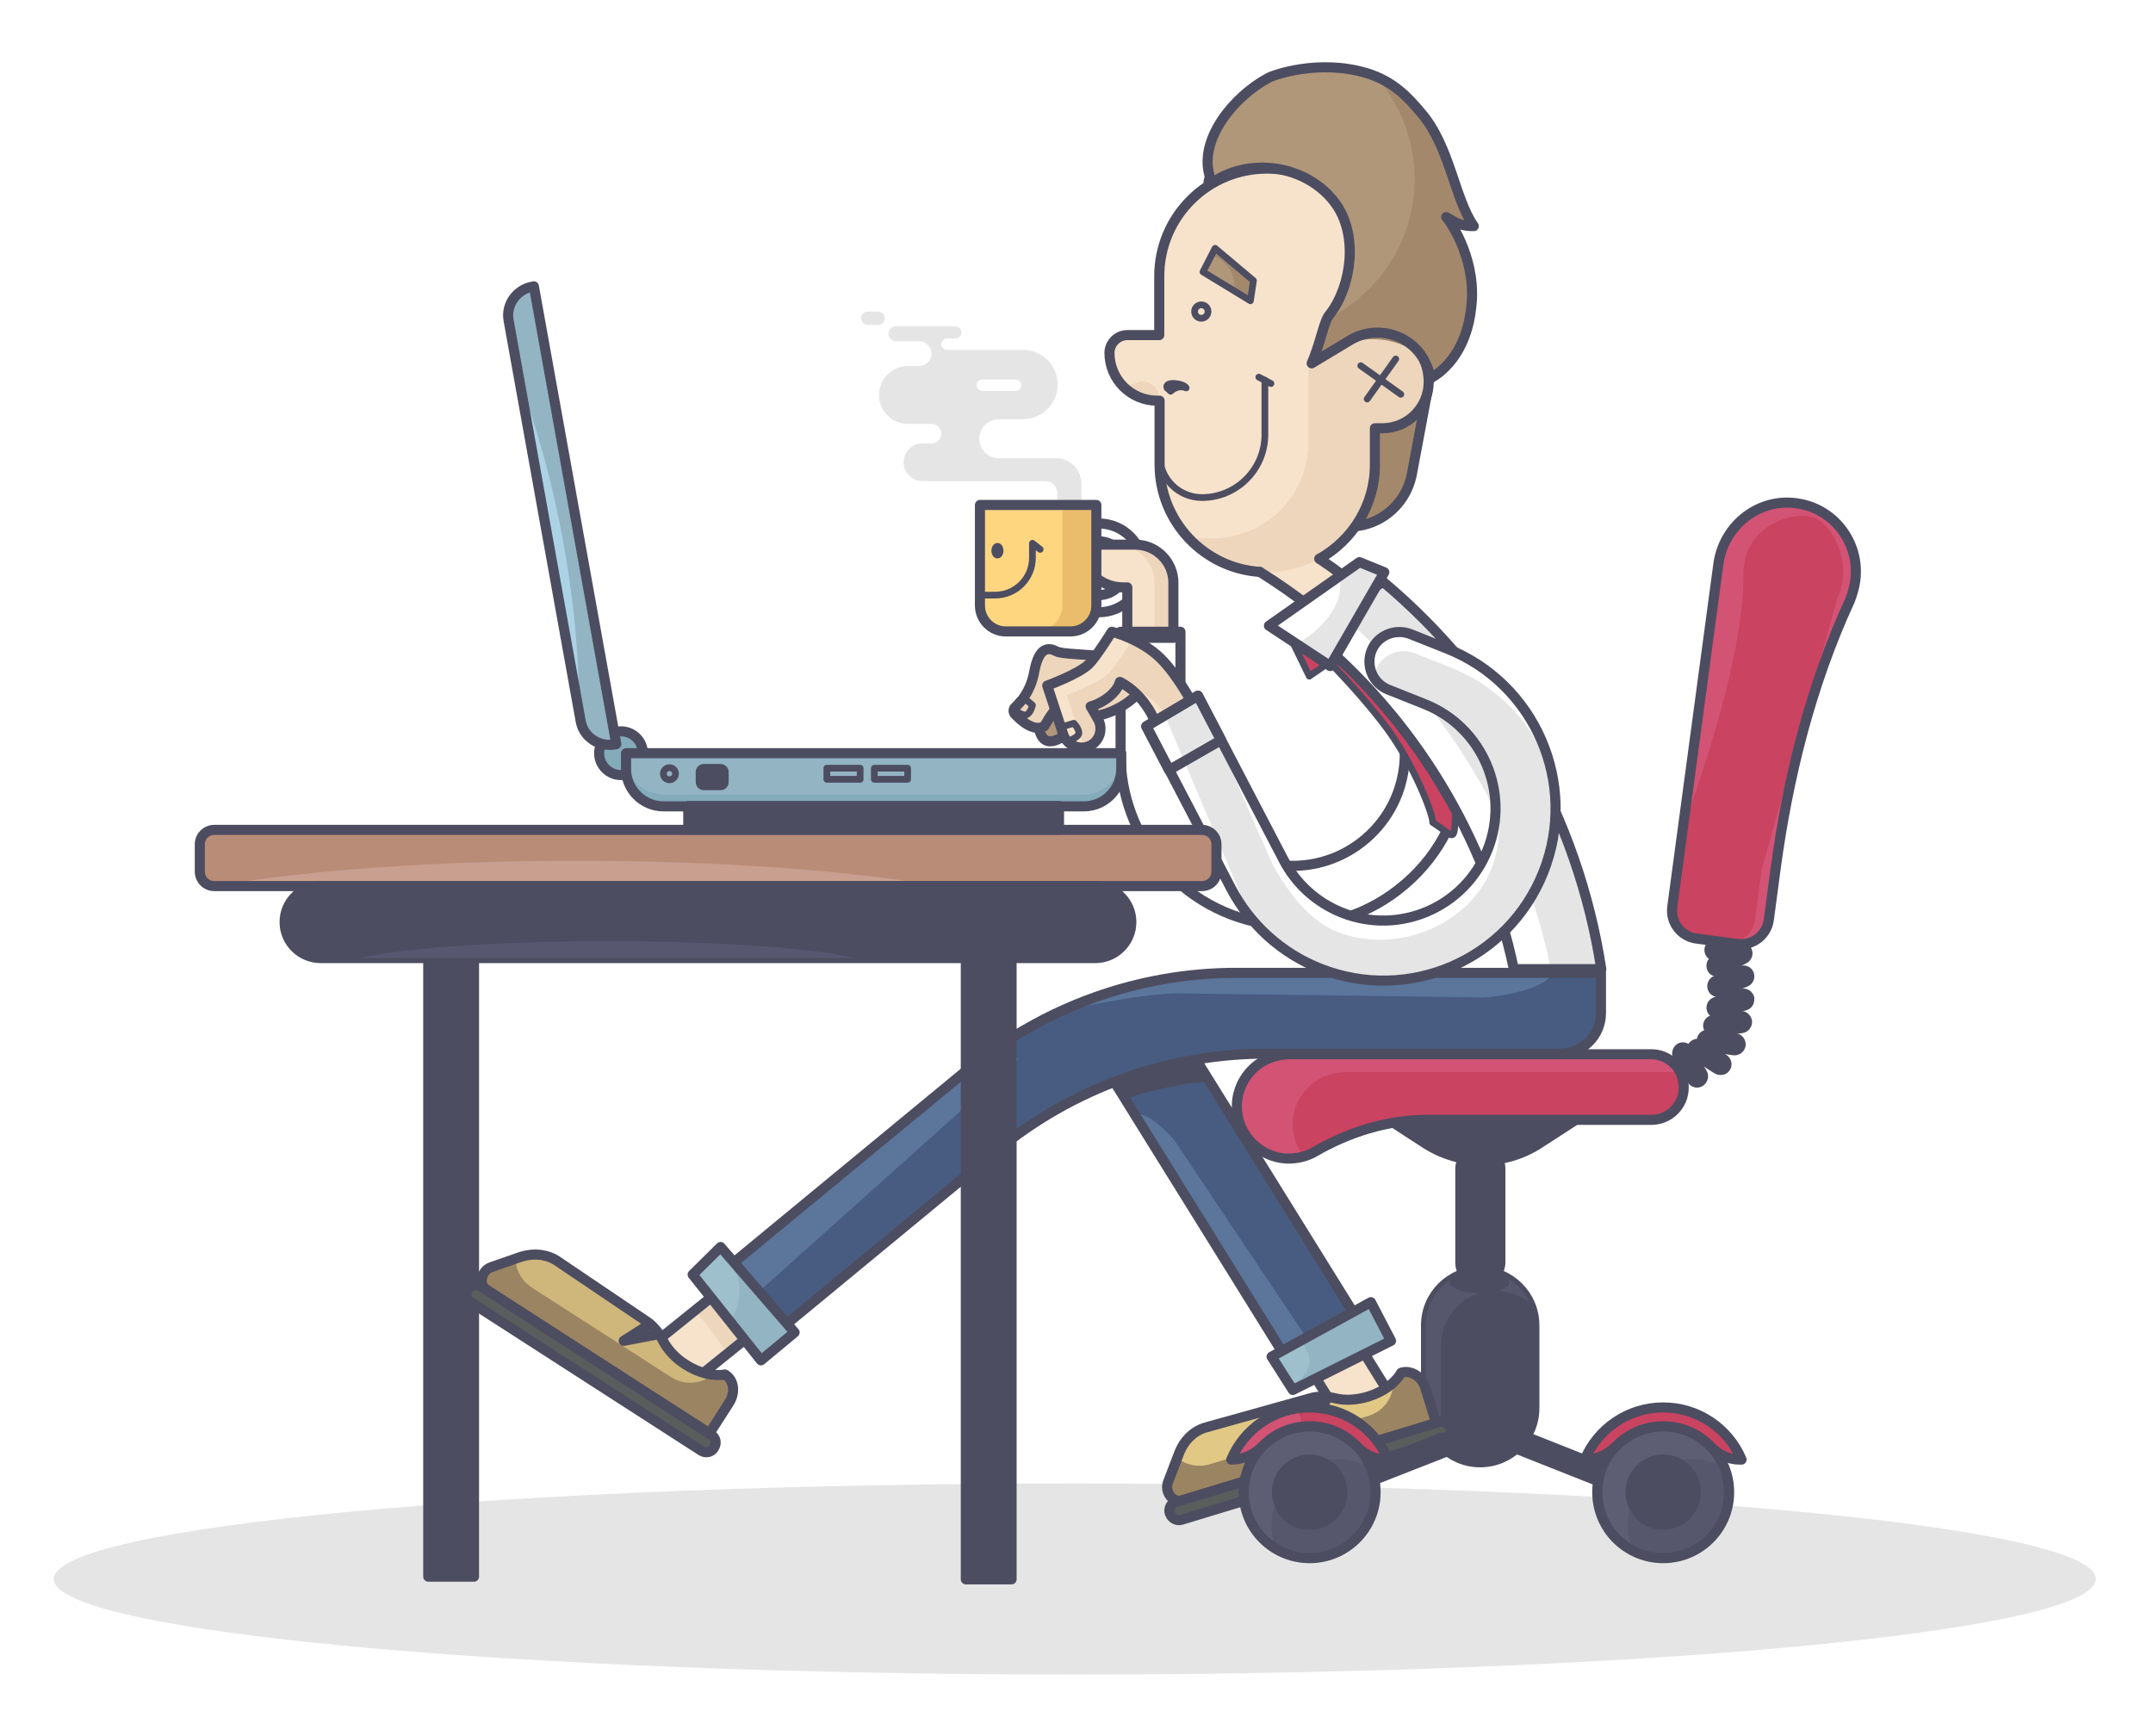<svg width="160" height="129" viewBox="0 0 160 129" fill="none" xmlns="http://www.w3.org/2000/svg">
<g filter="url(#filter0_d_110_114)">
<path d="M79.875 120.455C121.779 120.455 155.75 117.276 155.75 113.355C155.75 109.434 121.779 106.255 79.875 106.255C37.971 106.255 4 109.434 4 113.355C4 117.276 37.971 120.455 79.875 120.455Z" fill="#E5E5E5"/>
<path d="M110 104.68C112.225 104.68 114.025 102.88 114.025 100.655V94.505C114.025 92.28 112.225 90.48 110 90.48C107.775 90.48 105.975 92.28 105.975 94.505V100.655C105.975 102.88 107.775 104.68 110 104.68Z" stroke="#4D4D61" stroke-width="0.75" stroke-miterlimit="10" stroke-linecap="round" stroke-linejoin="round"/>
<path d="M110 104.68C112.225 104.68 114.025 102.88 114.025 100.655V94.505C114.025 92.28 112.225 90.48 110 90.48C107.775 90.48 105.975 92.28 105.975 94.505V100.655C105.975 102.88 107.775 104.68 110 104.68Z" fill="#4D4D61"/>
<path d="M107.1 102.105V95.955C107.1 93.73 108.9 91.93 111.125 91.93C112.1 91.93 112.975 92.28 113.675 92.83C113.05 91.43 111.65 90.455 110 90.455C107.775 90.455 105.975 92.255 105.975 94.48V100.63C105.975 101.905 106.55 103.03 107.475 103.755C107.225 103.28 107.1 102.705 107.1 102.105Z" fill="#56566D"/>
<path d="M109.95 92.105C111.179 92.105 112.175 91.747 112.175 91.305C112.175 90.863 111.179 90.505 109.95 90.505C108.721 90.505 107.725 90.863 107.725 91.305C107.725 91.747 108.721 92.105 109.95 92.105Z" fill="#4D4D61"/>
<path d="M110 91.305C110.825 91.305 111.5 90.63 111.5 89.805V82.88C111.5 82.18 110.925 81.605 110.225 81.605H109.8C109.1 81.605 108.525 82.18 108.525 82.88V89.805C108.5 90.63 109.175 91.305 110 91.305Z" fill="#4D4D61"/>
<path d="M110 91.305C110.825 91.305 111.5 90.63 111.5 89.805V82.855C111.5 82.155 110.95 81.605 110.25 81.605H109.775C109.075 81.605 108.525 82.155 108.525 82.855V89.805C108.5 90.63 109.175 91.305 110 91.305Z" stroke="#4D4D61" stroke-width="0.75" stroke-miterlimit="10" stroke-linecap="round" stroke-linejoin="round"/>
<path d="M78.5 30.055H74.225C73.425 30.055 72.775 29.405 72.775 28.605C72.775 27.805 73.425 27.155 74.225 27.155H76.025C77.45 27.155 78.6 26.005 78.6 24.58C78.6 23.155 77.45 22.005 76.025 22.005H70.375C70.15 22.005 69.95 21.805 69.95 21.58C69.95 21.355 70.15 21.155 70.375 21.155H71C71.25 21.155 71.45 20.955 71.45 20.705C71.45 20.455 71.25 20.255 71 20.255H66.575C66.275 20.255 66.025 20.505 66.025 20.805C66.025 21.105 66.275 21.355 66.575 21.355H68.3C68.8 21.355 69.225 21.78 69.225 22.28C69.225 22.78 68.8 23.205 68.3 23.205H67.475C66.3 23.205 65.325 24.155 65.325 25.355C65.325 26.555 66.275 27.505 67.475 27.505H69.225C69.625 27.505 69.95 27.83 69.95 28.23C69.95 28.63 69.625 28.955 69.225 28.955H68.55C67.775 28.955 67.15 29.58 67.15 30.355C67.15 31.13 67.775 31.755 68.55 31.755H77.675C78.175 31.755 78.6 32.18 78.575 32.68L78.55 33.38H80.375V31.93C80.325 30.88 79.5 30.055 78.5 30.055ZM72.575 24.63C72.575 24.405 72.75 24.205 73 24.205H75.475C75.7 24.205 75.9 24.38 75.9 24.63C75.9 24.855 75.725 25.055 75.475 25.055H73C72.75 25.03 72.575 24.855 72.575 24.63Z" fill="#E5E5E5"/>
<path d="M65.25 20.155H64.5C64.225 20.155 64 19.93 64 19.655C64 19.38 64.225 19.155 64.5 19.155H65.25C65.525 19.155 65.75 19.38 65.75 19.655C65.75 19.93 65.525 20.155 65.25 20.155Z" fill="#E5E5E5"/>
<path d="M125.425 76.43L124.375 74.705C124.15 74.33 124.275 73.83 124.65 73.58C125.025 73.355 125.525 73.48 125.775 73.855L126.825 75.58C127.05 75.955 126.925 76.455 126.55 76.705C126.15 76.955 125.65 76.83 125.425 76.43Z" fill="#4D4D61"/>
<path d="M127.425 75.78L125.725 74.705C125.35 74.455 125.225 73.955 125.475 73.58C125.725 73.205 126.225 73.08 126.6 73.33L128.3 74.405C128.675 74.655 128.8 75.155 128.55 75.53C128.325 75.905 127.825 76.005 127.425 75.78Z" fill="#4D4D61"/>
<path d="M128.8 74.43L126.8 74.155C126.35 74.105 126.05 73.68 126.1 73.23C126.15 72.78 126.575 72.48 127.025 72.53L129.025 72.805C129.475 72.855 129.775 73.28 129.725 73.73C129.65 74.18 129.25 74.48 128.8 74.43Z" fill="#4D4D61"/>
<path d="M129.5 72.78L127.5 73.055C127.05 73.13 126.65 72.805 126.575 72.355C126.5 71.905 126.825 71.505 127.275 71.43L129.275 71.155C129.725 71.08 130.125 71.405 130.2 71.855C130.25 72.305 129.95 72.705 129.5 72.78Z" fill="#4D4D61"/>
<path d="M129.8 71.08L127.875 71.68C127.45 71.805 127 71.58 126.85 71.13C126.725 70.705 126.95 70.255 127.4 70.105L129.325 69.505C129.75 69.38 130.2 69.605 130.35 70.055C130.45 70.505 130.225 70.955 129.8 71.08Z" fill="#4D4D61"/>
<path d="M129.85 69.33L127.975 70.055C127.55 70.205 127.075 70.005 126.925 69.58C126.775 69.155 126.975 68.68 127.4 68.53L129.275 67.805C129.7 67.655 130.175 67.855 130.325 68.28C130.475 68.705 130.275 69.155 129.85 69.33Z" fill="#4D4D61"/>
<path d="M129.8 67.58L128 68.505C127.6 68.705 127.1 68.555 126.9 68.155C126.7 67.755 126.85 67.255 127.25 67.055L129.05 66.13C129.45 65.93 129.95 66.08 130.15 66.48C130.35 66.88 130.2 67.38 129.8 67.58Z" fill="#4D4D61"/>
<path d="M129.65 66.405L127.85 67.33C127.45 67.53 126.95 67.38 126.75 66.98C126.55 66.58 126.7 66.08 127.1 65.88L128.9 64.955C129.3 64.755 129.8 64.905 130 65.305C130.2 65.705 130.05 66.205 129.65 66.405Z" fill="#4D4D61"/>
<path d="M81.65 34.905C79.825 34.905 78.35 36.38 78.35 38.205C78.35 40.03 79.825 41.505 81.65 41.505C83.475 41.505 84.95 40.03 84.95 38.205C84.95 36.38 83.475 34.905 81.65 34.905ZM81.65 40.23C80.55 40.23 79.65 39.33 79.65 38.23C79.65 37.13 80.55 36.23 81.65 36.23C82.75 36.23 83.65 37.13 83.65 38.23C83.65 39.33 82.75 40.23 81.65 40.23Z" stroke="#4D4D61" stroke-width="0.75" stroke-miterlimit="10" stroke-linecap="round" stroke-linejoin="round"/>
<path d="M84.375 36.48H84.025H81.525C80.775 36.48 80.275 37.28 80.65 37.955C81.175 38.955 82.25 39.655 83.475 39.655H83.8V43.405H87.225V39.305C87.2 37.755 85.925 36.48 84.375 36.48Z" fill="#F7E3CB"/>
<path d="M84.375 36.48H84.025H82.95C84.525 36.48 85.8 37.755 85.8 39.33V43.43H87.225V39.33C87.2 37.755 85.925 36.48 84.375 36.48Z" fill="#EDD6BC"/>
<path d="M84.375 36.48H84.025H81.15C80.625 36.48 80.275 36.98 80.425 37.455C80.85 38.73 82.05 39.655 83.45 39.655H83.775V43.405H87.2V39.305C87.2 37.755 85.925 36.48 84.375 36.48Z" stroke="#4D4D61" stroke-width="0.75" stroke-miterlimit="10" stroke-linecap="round" stroke-linejoin="round"/>
<path d="M74.75 42.93H79.55C80.6 42.93 81.475 42.08 81.475 41.005V33.53H72.825V41.005C72.825 42.055 73.675 42.93 74.75 42.93Z" fill="#FFD680"/>
<path d="M72.825 40.23H73.95C75.5 40.23 76.725 38.98 76.725 37.455V36.38L77.3 36.83" stroke="#4D4D61" stroke-width="0.5" stroke-miterlimit="10" stroke-linecap="round" stroke-linejoin="round"/>
<path d="M78.95 33.505V40.98C78.95 42.03 78.1 42.905 77.025 42.905H79.525C80.575 42.905 81.45 42.055 81.45 40.98V33.505H78.95Z" fill="#EABD6C"/>
<path d="M74.75 42.93H79.55C80.6 42.93 81.475 42.08 81.475 41.005V33.53H72.825V41.005C72.825 42.055 73.675 42.93 74.75 42.93Z" stroke="#4D4D61" stroke-width="0.75" stroke-miterlimit="10" stroke-linecap="round" stroke-linejoin="round"/>
<path d="M96.05 43.68L97.3 46.255L99.15 44.98L96.05 43.68Z" fill="#CA4361"/>
<path d="M96.05 43.68L97.3 46.255L99.15 44.98L96.05 43.68Z" stroke="#4D4D61" stroke-width="0.5" stroke-miterlimit="10" stroke-linecap="round" stroke-linejoin="round"/>
<path d="M100.298 102.46L103.718 100.336L89.459 77.379L86.04 79.502L100.298 102.46Z" fill="#F7E3CB"/>
<path d="M100.298 102.46L103.718 100.336L89.459 77.379L86.04 79.502L100.298 102.46Z" stroke="#4D4D61" stroke-width="0.75" stroke-miterlimit="10" stroke-linecap="round" stroke-linejoin="round"/>
<path d="M48.775 95.705L75.25 74.405L77.8 77.48L51.325 98.805L48.775 95.705Z" fill="#F7E3CB"/>
<path d="M51.675 93.38L54.1 96.58L56.5 94.705L54.075 91.43L51.675 93.38Z" fill="#EDD6BC"/>
<path d="M48.775 95.705L75.25 74.405L77.8 77.48L51.325 98.805L48.775 95.705Z" stroke="#4D4D61" stroke-width="0.75" stroke-miterlimit="10" stroke-linecap="round" stroke-linejoin="round"/>
<path d="M105.75 43.68L103.85 41.48C103.05 40.555 101.65 40.455 100.725 41.23C99.775 42.03 99.675 43.455 100.475 44.38L102.375 46.58C105.375 50.055 105 55.33 101.5 58.33C98.025 61.33 92.75 60.955 89.75 57.455C88.45 55.93 87.725 54.005 87.725 52.005V42.955H83.275V52.03C83.275 55.105 84.375 58.055 86.375 60.38C91 65.73 99.075 66.33 104.425 61.705C109.775 57.13 110.35 49.03 105.75 43.68Z" stroke="#4D4D61" stroke-width="0.75" stroke-miterlimit="10" stroke-linecap="round" stroke-linejoin="round"/>
<path d="M98.575 44.98C98.575 44.98 101.45 47.855 103.3 50.455C105.125 53.03 106.475 56.455 106.475 57.13C107.525 57.805 107.8 58.18 107.975 58.005C108.15 57.83 108.15 56.83 108.15 55.955C108.15 55.055 100.025 44.005 98.575 44.98Z" fill="#CA4361"/>
<path d="M98.575 44.98C98.575 44.98 101.45 47.855 103.3 50.455C105.125 53.03 106.475 56.455 106.475 57.13C107.525 57.805 107.8 58.18 107.975 58.005C108.15 57.83 108.15 56.83 108.15 55.955C108.15 55.055 100.025 44.005 98.575 44.98Z" stroke="#4D4D61" stroke-width="0.5" stroke-miterlimit="10" stroke-linecap="round" stroke-linejoin="round"/>
<path d="M107.325 103.03L87.8 108.955C87.45 109.055 87.075 108.855 86.95 108.505L86.925 108.455C86.825 108.105 87.025 107.73 87.375 107.605L106.9 101.68C107.25 101.58 107.625 101.78 107.75 102.13L107.775 102.18C107.875 102.555 107.675 102.93 107.325 103.03Z" fill="#595D5C"/>
<path d="M107.325 103.03L87.8 108.955C87.45 109.055 87.075 108.855 86.95 108.505L86.925 108.455C86.825 108.105 87.025 107.73 87.375 107.605L106.9 101.68C107.25 101.58 107.625 101.78 107.75 102.13L107.775 102.18C107.875 102.555 107.675 102.93 107.325 103.03Z" stroke="#4D4D61" stroke-width="0.75" stroke-miterlimit="10" stroke-linecap="round" stroke-linejoin="round"/>
<path d="M104.2 98.005L104.125 98.03C103.7 98.78 102.8 99.455 101.65 99.805C100.8 100.055 99.95 100.105 99.25 99.93C98.625 99.78 97.975 99.755 97.35 99.93L89.65 102.08C88.725 102.33 88 103.03 87.625 104.005L86.8 106.155C86.525 106.88 87.15 107.705 87.825 107.505L106.725 101.755L105.925 99.155C105.675 98.33 104.9 97.83 104.2 98.005Z" fill="#9B8462"/>
<path d="M87.625 104.03L87.5 104.38C88.15 104.88 89.025 105.08 89.9 104.83L101.7 101.23C102.825 100.88 103.525 99.88 103.55 98.755C103.075 99.205 102.425 99.58 101.675 99.805C100.825 100.055 99.975 100.105 99.275 99.93C98.65 99.78 98 99.755 97.375 99.93L89.675 102.08C88.725 102.33 88 103.03 87.625 104.03Z" fill="#E1C885"/>
<path d="M104.2 98.005L104.125 98.03C103.7 98.78 102.8 99.455 101.65 99.805C100.8 100.055 99.95 100.105 99.25 99.93C98.625 99.78 97.975 99.755 97.35 99.93L89.65 102.08C88.725 102.33 88 103.03 87.625 104.005L86.8 106.155C86.525 106.88 87.15 107.705 87.825 107.505L106.725 101.755L105.925 99.155C105.675 98.33 104.9 97.83 104.2 98.005Z" stroke="#4D4D61" stroke-width="0.75" stroke-miterlimit="10" stroke-linecap="round" stroke-linejoin="round"/>
<path d="M97.35 102.18L98.675 99.83L97.675 99.855L97.35 102.18Z" stroke="#4D4D61" stroke-width="0.75" stroke-miterlimit="10" stroke-linecap="round" stroke-linejoin="round"/>
<path d="M93.625 38.505C104.275 45.155 111.6 55.88 114.05 68.03H117.5C115.55 55.63 108.525 44.58 98.05 37.53" fill="#F7E3CB"/>
<path d="M114.4 80.98L117.175 79.18H103.15L105.925 80.98C108.525 82.655 111.825 82.655 114.4 80.98Z" stroke="#4D4D61" stroke-width="0.75" stroke-miterlimit="10" stroke-linecap="round" stroke-linejoin="round"/>
<path d="M114.4 80.98L117.175 79.18H103.15L105.925 80.98C108.525 82.655 111.825 82.655 114.4 80.98Z" fill="#4D4D61"/>
<path d="M97.25 37.905C100.125 36.705 102.175 33.855 102.175 30.53V27.83H102.725C104.625 27.83 106.175 26.28 106.175 24.38C106.175 22.48 104.85 20.705 102.925 20.705L102 20.78L102.15 16.53C102.15 12.105 98.575 8.53 94.15 8.53C89.725 8.53 86.15 12.105 86.15 16.53V20.905H83.775C83.05 20.905 82.45 21.505 82.45 22.23C82.45 24.18 84.025 25.78 86 25.78H86.175V30.53C86.175 34.755 89.475 38.23 93.625 38.505" fill="#F7E3CB"/>
<path d="M122.725 74.355H95.75C95.65 74.355 95.575 74.355 95.475 74.38C93.4 74.53 91.775 76.355 91.925 78.505C92.05 80.43 93.65 82.005 95.6 82.105C96.375 82.13 97.1 81.955 97.7 81.605C100.25 80.13 103.1 79.23 106.075 79.23H122.725C124.05 79.23 125.125 78.155 125.125 76.83C125.15 75.455 124.05 74.355 122.725 74.355Z" fill="#CA4361"/>
<path d="M96.075 79.83C95.925 77.68 97.55 75.88 99.625 75.705C99.7 75.705 99.8 75.68 99.9 75.68H124.9C124.5 74.88 123.7 74.355 122.75 74.355H95.75C95.65 74.355 95.575 74.355 95.475 74.38C93.4 74.53 91.775 76.355 91.925 78.505C92.05 80.43 93.65 82.005 95.6 82.105C96.05 82.13 96.475 82.08 96.875 81.955C96.425 81.33 96.125 80.605 96.075 79.83Z" fill="#D35375"/>
<path d="M122.725 74.355H95.75C95.65 74.355 95.575 74.355 95.475 74.38C93.4 74.53 91.775 76.355 91.925 78.505C92.05 80.43 93.65 82.005 95.6 82.105C96.375 82.13 97.1 81.955 97.7 81.605C100.25 80.13 103.1 79.23 106.075 79.23H122.725C124.05 79.23 125.125 78.155 125.125 76.83C125.15 75.455 124.05 74.355 122.725 74.355Z" stroke="#4D4D61" stroke-width="0.75" stroke-miterlimit="10" stroke-linecap="round" stroke-linejoin="round"/>
<path d="M119.62 106.826L120.301 105.106L112.864 102.16L112.183 103.88L119.62 106.826Z" fill="#4D4D61"/>
<path d="M101.075 106.805L100.4 105.105L106.975 102.505C107.45 102.33 107.975 102.555 108.175 103.03C108.35 103.505 108.125 104.03 107.65 104.23L101.075 106.805Z" fill="#4D4D61"/>
<path d="M106.075 25.08L104.925 31.23C104.45 33.705 102.175 35.405 99.675 35.105H99.65L102.6 22.68L106.075 25.08Z" fill="#A3886C"/>
<path d="M106.075 25.08L104.925 31.23C104.45 33.705 102.175 35.405 99.675 35.105H99.65L102.6 22.68L106.075 25.08Z" stroke="#4D4D61" stroke-width="0.75" stroke-miterlimit="10" stroke-linecap="round" stroke-linejoin="round"/>
<path d="M86.15 26.205V25.63C86.15 24.83 85.45 24.23 84.675 24.38L83.75 24.705L86.15 26.205Z" fill="#EDD6BC"/>
<path d="M102.6 20.905H102.15V16.63C100.225 19.605 97.225 23.53 97.225 23.53V28.63V28.905C97.225 32.83 94.05 36.005 90.125 36.005H88.3C89.75 37.555 91.825 38.53 94.125 38.53C98.55 38.53 102.125 34.955 102.125 30.53V27.83H102.675C104.65 27.83 106.225 26.18 106.125 24.205C106.075 22.33 104.45 20.905 102.6 20.905Z" fill="#EDD6BC"/>
<path d="M98.05 37.53C100.5 36.155 102.175 33.555 102.175 30.53V27.83H102.725C104.625 27.83 106.175 26.28 106.175 24.38C106.175 22.48 104.85 20.705 102.925 20.705L102 20.78L102.15 16.53C102.15 12.105 98.575 8.53 94.15 8.53C89.725 8.53 86.15 12.105 86.15 16.53V20.905H83.775C83.05 20.905 82.45 21.505 82.45 22.23C82.45 24.18 84.025 25.78 86 25.78H86.175V30.53C86.175 34.755 89.475 38.23 93.625 38.505" stroke="#4D4D61" stroke-width="0.75" stroke-miterlimit="10" stroke-linecap="round" stroke-linejoin="round"/>
<path d="M89.275 19.655C89.551 19.655 89.775 19.431 89.775 19.155C89.775 18.879 89.551 18.655 89.275 18.655C88.999 18.655 88.775 18.879 88.775 19.155C88.775 19.431 88.999 19.655 89.275 19.655Z" stroke="#4D4D61" stroke-width="0.5" stroke-miterlimit="10"/>
<path d="M94 24.255V28.305C94 30.88 91.9 32.98 89.325 32.98C87.575 32.98 86.175 31.555 86.175 29.83" stroke="#4D4D61" stroke-width="0.5" stroke-miterlimit="10" stroke-linecap="round" stroke-linejoin="round"/>
<path d="M93.55 24.03L94.45 24.505" stroke="#4D4D61" stroke-width="0.5" stroke-miterlimit="10" stroke-linecap="round" stroke-linejoin="round"/>
<path d="M90.3 14.455L89.4 16.205L92.925 18.355L93.15 16.855L90.3 14.455Z" fill="#B0977A"/>
<path d="M90.3 14.455L90.025 15.005C91 15.28 91.725 16.13 91.725 17.18C91.725 17.33 91.7 17.48 91.675 17.605L92.925 18.38L93.15 16.88L90.3 14.455Z" fill="#A3886C"/>
<path d="M90.3 14.455L89.4 16.205L92.925 18.355L93.15 16.855L90.3 14.455Z" stroke="#4D4D61" stroke-width="0.5" stroke-miterlimit="10" stroke-linecap="round" stroke-linejoin="round"/>
<path d="M107.475 12.13C108.325 12.655 108.7 12.805 109.525 12.805C108.1 10.805 107.75 6.88 105.625 4.405C104.675 3.28 103.6 2.055 101.55 1.43C98.025 0.38 94.7 1.555 94.275 1.78C91.7 3.155 89.125 6.305 89.875 9.005C89.95 9.305 89.7 9.505 89.875 9.73C92.7 7.58 97.15 8.23 99.25 11.13C100.925 13.43 100.475 17.18 98.85 19.33C98.375 19.805 98.175 21.405 97.475 23.005L99.35 21.855C101.275 20.68 104.175 21.03 105.775 22.63C106.05 23.105 106.225 23.605 106.3 24.105C106.5 23.98 106.75 23.83 107.05 23.58C108.9 22.03 109.225 19.68 109.3 19.08C109.85 15.53 107.875 12.58 107.475 12.13Z" fill="#B0977A"/>
<path d="M109.55 12.83C108.125 10.83 107.775 6.905 105.65 4.43C104.825 3.455 103.9 2.38 102.3 1.73C104.05 3.755 105.125 6.405 105.125 9.305C105.125 13.855 102.5 17.78 98.675 19.68C98.325 20.355 98.1 21.705 97.5 23.055L99.375 21.905C101.3 20.73 104.2 21.08 105.8 22.68C106.075 23.155 106.25 23.655 106.325 24.155C106.525 24.03 106.775 23.88 107.075 23.63C108.925 22.08 109.25 19.73 109.325 19.13C109.825 15.555 107.825 12.58 107.45 12.155C108.35 12.68 108.725 12.83 109.55 12.83Z" fill="#A3886C"/>
<path d="M107.475 12.13C108.325 12.655 108.7 12.805 109.525 12.805C108.1 10.805 107.75 6.88 105.625 4.405C104.675 3.28 103.6 2.055 101.55 1.43C98.025 0.38 94.7 1.555 94.275 1.78C91.7 3.155 89.125 6.305 89.875 9.005C89.95 9.305 89.7 9.505 89.875 9.73C92.7 7.58 97.15 8.23 99.25 11.13C100.925 13.43 100.475 17.18 98.85 19.33C98.375 19.805 98.175 21.405 97.475 23.005L100.3 21.305C102.175 20.155 104.65 20.755 105.775 22.655C106.05 23.13 106.225 23.63 106.3 24.13C106.5 24.005 106.75 23.855 107.05 23.605C108.9 22.055 109.225 19.705 109.3 19.105C109.85 15.53 107.875 12.58 107.475 12.13Z" stroke="#4D4D61" stroke-width="0.75" stroke-miterlimit="10" stroke-linecap="round" stroke-linejoin="round"/>
<path d="M101.125 23.18L104.1 25.305" stroke="#4D4D61" stroke-width="0.5" stroke-miterlimit="10" stroke-linecap="round" stroke-linejoin="round"/>
<path d="M103.725 22.68L101.6 25.655" stroke="#4D4D61" stroke-width="0.5" stroke-miterlimit="10" stroke-linecap="round" stroke-linejoin="round"/>
<path d="M86.725 24.83L87 25.08C87 25.08 87.5 24.555 88.15 24.83C87.975 24.48 86.525 24.305 86.725 24.83Z" stroke="#4D4D61" stroke-width="0.5" stroke-miterlimit="10" stroke-linecap="round" stroke-linejoin="round"/>
<path d="M93.625 38.505C104.275 45.155 111.6 55.88 114.05 68.03H117.5C115.55 55.63 108.525 44.58 98.05 37.53" stroke="#4D4D61" stroke-width="0.75" stroke-miterlimit="10" stroke-linecap="round" stroke-linejoin="round"/>
<path d="M81.04 73.541L96.357 98.198L101.475 95.018L86.159 70.362L81.04 73.541Z" fill="#475C80"/>
<path opacity="0.57" d="M84.075 78.605L95.1 96.18C95.8 95.73 97.925 96.705 97.475 96.005L87.4 80.93C86.95 80.23 85.025 78.405 84.3 78.855L84.075 78.605Z" fill="#6987AF"/>
<path d="M83.6 77.655C83.6 77.655 88.325 76.18 89.95 76.48C88.3 73.305 87.7 72.68 87.7 72.68L81.375 74.73L83.6 77.655Z" fill="#4D4D61"/>
<path d="M81.04 73.541L96.357 98.198L101.475 95.018L86.159 70.362L81.04 73.541Z" stroke="#4D4D61" stroke-width="0.75" stroke-miterlimit="10" stroke-linecap="round" stroke-linejoin="round"/>
<path d="M71.9 75.505L52.625 91.405L56.45 96.055L74.05 81.53C79.7 76.855 86.825 74.305 94.15 74.305H115.975C117.625 74.305 118.975 72.955 118.975 71.305V68.305H91.975C84.65 68.28 77.55 70.83 71.9 75.505Z" fill="#475C80"/>
<path opacity="0.57" d="M53.825 90.405L55.525 92.78L75.65 74.755L74.625 73.48C73.675 74.105 72.775 74.78 71.9 75.505L53.825 90.405Z" fill="#6987AF"/>
<path opacity="0.57" d="M87.625 69.83L110.15 70.13C111.325 70.13 115.275 69.43 115.275 68.255H92.025C89.625 68.255 82.075 69.43 79.3 70.93C78.575 71.33 84.25 69.83 87.625 69.83Z" fill="#6987AF"/>
<path d="M71.9 75.505L52.625 91.405L56.45 96.055L74.05 81.53C79.7 76.855 86.825 74.305 94.15 74.305H115.975C117.625 74.305 118.975 72.955 118.975 71.305V68.305H91.975C84.65 68.28 77.55 70.83 71.9 75.505Z" stroke="#4D4D61" stroke-width="0.75" stroke-miterlimit="10" stroke-linecap="round" stroke-linejoin="round"/>
<path d="M119 68.03C117.275 56.78 111.45 46.505 102.775 39.23L97.3 43.03C105.075 49.38 110.45 58.23 112.5 68.03H119Z" fill="#E5E5E5"/>
<path d="M112.5 68.03H115.25C113.125 57.68 107.525 48.305 99.45 41.53L97.3 43.03C105.075 49.355 110.45 58.23 112.5 68.03Z" fill="white"/>
<path d="M119 68.03C117.275 56.78 111.45 46.505 102.775 39.23L97.3 43.03C105.075 49.38 110.45 58.23 112.5 68.03H119Z" stroke="#4D4D61" stroke-width="0.75" stroke-miterlimit="10" stroke-linecap="round" stroke-linejoin="round"/>
<path d="M79.05 50.68C79.05 50.68 76.975 52.405 77.15 48.855C77.225 47.23 79.35 47.28 79.35 47.28L79.575 48.805L79.05 50.68Z" fill="#B0977A"/>
<path d="M79.05 50.68C79.05 50.68 76.975 52.405 77.15 48.855C77.225 47.23 79.35 47.28 79.35 47.28L79.575 48.805L79.05 50.68Z" stroke="#4D4D61" stroke-width="0.75" stroke-miterlimit="10" stroke-linecap="round" stroke-linejoin="round"/>
<path d="M85.175 46.83C84.175 48.23 82.625 49.13 80.9 49.305C79.6 49.43 79.625 46.43 77.6 49.98C76.8 50.405 75.85 49.555 75.425 49.055C75.3 48.905 75.3 48.68 75.45 48.555C75.825 48.23 76.525 47.455 76.85 46.105C77.075 44.805 77.5 43.855 78.525 44.405C79.425 44.88 85.025 44.205 85.175 46.83Z" fill="#EDD6BC"/>
<path d="M85.175 46.83C84.175 48.23 82.625 49.13 80.9 49.305C79.6 49.43 79.625 46.43 77.6 49.98C76.8 50.405 75.875 49.555 75.425 49.08C75.275 48.93 75.3 48.68 75.45 48.555C75.85 48.205 76.525 47.455 76.825 46.105C77.05 44.805 77.475 43.855 78.5 44.405C79.425 44.88 85.025 44.205 85.175 46.83Z" stroke="#4D4D61" stroke-width="0.75" stroke-miterlimit="10" stroke-linecap="round" stroke-linejoin="round"/>
<path d="M85.9 49.78C85.9 49.78 85.175 47.68 83.225 46.68C83.025 47.455 82.025 48.23 81.05 48.505L81.6 49.455C82.025 50.23 81.675 51.205 80.85 51.48C80.125 51.73 79.35 51.38 79.05 50.68L77.825 46.955C77.825 46.955 80.225 46.08 80.95 45.33C81.45 44.83 82.625 42.955 82.625 42.955C82.625 42.955 84.8 43.48 86.275 44.955C87.5 46.18 88.6 48.255 88.6 48.255L85.9 49.78Z" fill="#EDD6BC"/>
<path d="M80.5 51.38L79.275 47.655C79.275 47.655 81.675 46.78 82.4 46.03C82.9 45.53 84.075 43.655 84.075 43.655C84.075 43.655 84.4 43.73 84.9 43.93C83.725 43.23 82.6 42.955 82.6 42.955C82.6 42.955 81.425 44.83 80.925 45.33C80.175 46.055 77.8 46.955 77.8 46.955L79.025 50.68C79.275 51.305 79.925 51.655 80.575 51.53C80.55 51.48 80.525 51.43 80.5 51.38Z" fill="#F7E3CB"/>
<path d="M84.675 47.38C84.65 47.48 84.6 47.58 84.55 47.68C85.5 48.68 85.9 49.78 85.9 49.78L86.75 49.305C86.325 48.655 85.65 47.88 84.675 47.38Z" fill="#F7E3CB"/>
<path d="M85.9 49.78C85.9 49.78 85.175 47.68 83.225 46.68C83.025 47.455 82.025 48.23 81.05 48.505L81.6 49.455C82.025 50.23 81.675 51.205 80.85 51.48C80.125 51.73 79.35 51.38 79.05 50.68L77.825 46.955C77.825 46.955 80.225 46.08 80.95 45.33C81.45 44.83 82.625 42.955 82.625 42.955C82.625 42.955 84.8 43.48 86.275 44.955C87.5 46.18 88.6 48.255 88.6 48.255L85.9 49.78Z" stroke="#4D4D61" stroke-width="0.75" stroke-miterlimit="10" stroke-linecap="round" stroke-linejoin="round"/>
<path d="M79.05 49.98L79.8 49.755C79.8 49.755 80.175 50.13 80.175 50.48C80.175 50.83 79.3 51.105 79.3 51.105C79.3 51.105 78.725 50.28 79.05 49.98Z" stroke="#4D4D61" stroke-width="0.5" stroke-miterlimit="10" stroke-linecap="round" stroke-linejoin="round"/>
<path d="M76.125 47.905L76.725 48.405C76.725 48.405 76.625 48.93 76.325 49.105C76.05 49.28 75.325 48.73 75.325 48.73C75.325 48.73 75.7 47.805 76.125 47.905Z" stroke="#4D4D61" stroke-width="0.5" stroke-miterlimit="10" stroke-linecap="round" stroke-linejoin="round"/>
<path d="M89.025 47.705L95.4 59.93C96.325 61.705 97.85 63.08 99.725 63.83C104 65.53 108.85 63.43 110.55 59.155C112.25 54.88 110.15 50.03 105.875 48.33L103.175 47.255C102.025 46.805 101.475 45.48 101.925 44.355C102.375 43.23 103.675 42.68 104.825 43.13L107.525 44.205C114.1 46.805 117.3 54.255 114.7 60.805C112.1 67.38 104.65 70.58 98.1 67.98C95.25 66.855 92.9 64.73 91.475 62.005L85.2 49.98L89.025 47.705Z" fill="#E5E5E5"/>
<path d="M90.75 51.005L89.025 47.705L85.175 49.98L86.875 53.23L90.75 51.005Z" fill="#E5E5E5"/>
<path d="M85.175 49.98L91.45 62.005C91.675 62.43 91.925 62.855 92.2 63.255C92.05 62.38 92.95 64.255 92.95 64.255L86.55 49.13L85.175 49.98Z" fill="white"/>
<path d="M90.75 51.005L89.025 47.705L85.175 49.98L86.875 53.23L90.75 51.005Z" stroke="#4D4D61" stroke-width="0.75" stroke-miterlimit="10" stroke-linecap="round" stroke-linejoin="round"/>
<path d="M102.25 45.78C102.7 44.655 104 44.105 105.15 44.555L107.85 45.63C111.7 47.155 114.4 50.355 115.45 54.08C114.75 49.78 111.875 45.93 107.55 44.205L104.85 43.13C103.7 42.68 102.425 43.23 101.95 44.355C101.675 45.03 101.75 45.78 102.125 46.355C102.125 46.155 102.175 45.98 102.25 45.78Z" fill="white"/>
<path d="M89.35 48.33L94.575 60.255C95.9 62.655 97.525 64.53 99.375 65.255C103.65 66.955 109.125 64.855 110.825 60.58C111.55 58.73 111.575 56.78 111.025 55.03C111.2 56.38 111.05 57.805 110.5 59.155C108.8 63.43 103.95 65.53 99.675 63.83C97.825 63.08 96.275 61.705 95.35 59.93L89.025 47.705" fill="white"/>
<path d="M89.025 47.705L95.4 59.93C96.325 61.705 97.85 63.08 99.725 63.83C104 65.53 108.85 63.43 110.55 59.155C112.25 54.88 110.15 50.03 105.875 48.33L103.175 47.255C102.025 46.805 101.475 45.48 101.925 44.355C102.375 43.23 103.675 42.68 104.825 43.13L107.525 44.205C114.1 46.805 117.3 54.255 114.7 60.805C112.1 67.38 104.65 70.58 98.1 67.98C95.25 66.855 92.9 64.73 91.475 62.005L85.2 49.98L89.025 47.705Z" stroke="#4D4D61" stroke-width="0.75" stroke-miterlimit="10" stroke-linecap="round" stroke-linejoin="round"/>
<path d="M102.875 38.53L98.85 45.505L94.3 42.505L101.025 37.78L102.875 38.53Z" fill="#E5E5E5"/>
<path d="M99.5 38.855L94.3 42.505L96.35 43.855C96.375 43.83 96.4 43.83 96.425 43.805C98.7 42.555 100 40.43 99.5 38.855Z" fill="white"/>
<path d="M102.875 38.53L98.85 45.505L94.3 42.505L101.025 37.78L102.875 38.53Z" stroke="#4D4D61" stroke-width="0.75" stroke-miterlimit="10" stroke-linecap="round" stroke-linejoin="round"/>
<path d="M97.325 111.805C100.031 111.805 102.225 109.611 102.225 106.905C102.225 104.199 100.031 102.005 97.325 102.005C94.619 102.005 92.425 104.199 92.425 106.905C92.425 109.611 94.619 111.805 97.325 111.805Z" fill="#56566D"/>
<path opacity="0.44" d="M94.5 109.355C94.5 106.655 96.7 104.455 99.4 104.455C100.3 104.455 101.15 104.705 101.875 105.13C101.15 103.305 99.375 102.005 97.3 102.005C94.6 102.005 92.4 104.205 92.4 106.905C92.4 108.705 93.375 110.28 94.825 111.13C94.625 110.58 94.5 109.98 94.5 109.355Z" fill="#66667C"/>
<path d="M97.325 111.805C100.031 111.805 102.225 109.611 102.225 106.905C102.225 104.199 100.031 102.005 97.325 102.005C94.619 102.005 92.425 104.199 92.425 106.905C92.425 109.611 94.619 111.805 97.325 111.805Z" stroke="#4D4D61" stroke-width="0.75" stroke-miterlimit="10" stroke-linecap="round" stroke-linejoin="round"/>
<path d="M97.325 109.33C98.664 109.33 99.75 108.244 99.75 106.905C99.75 105.565 98.664 104.48 97.325 104.48C95.986 104.48 94.9 105.565 94.9 106.905C94.9 108.244 95.986 109.33 97.325 109.33Z" stroke="#4D4D61" stroke-width="0.75" stroke-miterlimit="10" stroke-linecap="round" stroke-linejoin="round"/>
<path d="M97.325 109.33C98.664 109.33 99.75 108.244 99.75 106.905C99.75 105.565 98.664 104.48 97.325 104.48C95.986 104.48 94.9 105.565 94.9 106.905C94.9 108.244 95.986 109.33 97.325 109.33Z" fill="#4D4D61"/>
<path d="M103.025 104.48C102.2 104.48 101.45 104.13 100.875 103.53C99.975 102.58 98.725 102.005 97.325 102.005C95.95 102.005 94.725 102.555 93.825 103.48C93.2 104.105 92.4 104.48 91.525 104.48H91.5C92.45 102.205 94.7 100.605 97.325 100.605C99.95 100.605 102.2 102.205 103.15 104.48H103.025Z" fill="#CA4361"/>
<path d="M95.8 100.78C93.85 101.255 92.275 102.655 91.5 104.48H91.525C92.375 104.48 93.175 104.155 93.75 103.555C94.25 103.03 95.275 102.605 96.1 102.355C96.825 102.13 96.875 101.08 96.15 100.83C96.075 100.78 95.925 100.755 95.8 100.78Z" fill="#D35375"/>
<path d="M103.025 104.48C102.2 104.48 101.45 104.13 100.875 103.53C99.975 102.58 98.725 102.005 97.325 102.005C95.95 102.005 94.725 102.555 93.825 103.48C93.2 104.105 92.4 104.48 91.525 104.48H91.5C92.45 102.205 94.7 100.605 97.325 100.605C99.95 100.605 102.2 102.205 103.15 104.48H103.025Z" stroke="#4D4D61" stroke-width="0.75" stroke-miterlimit="10" stroke-linecap="round" stroke-linejoin="round"/>
<path d="M123.6 111.805C126.306 111.805 128.5 109.611 128.5 106.905C128.5 104.199 126.306 102.005 123.6 102.005C120.894 102.005 118.7 104.199 118.7 106.905C118.7 109.611 120.894 111.805 123.6 111.805Z" fill="#56566D"/>
<path opacity="0.44" d="M120.95 109.355C120.95 106.655 123.15 104.455 125.85 104.455C126.75 104.455 127.6 104.705 128.325 105.13C127.6 103.305 125.825 102.005 123.75 102.005C121.05 102.005 118.85 104.205 118.85 106.905C118.85 108.705 119.825 110.28 121.275 111.13C121.075 110.58 120.95 109.98 120.95 109.355Z" fill="#66667C"/>
<path d="M123.6 111.805C126.306 111.805 128.5 109.611 128.5 106.905C128.5 104.199 126.306 102.005 123.6 102.005C120.894 102.005 118.7 104.199 118.7 106.905C118.7 109.611 120.894 111.805 123.6 111.805Z" stroke="#4D4D61" stroke-width="0.75" stroke-miterlimit="10" stroke-linecap="round" stroke-linejoin="round"/>
<path d="M35.225 66.505H31.825V113.18H35.225V66.505Z" stroke="#4D4D61" stroke-width="0.75" stroke-miterlimit="10" stroke-linecap="round" stroke-linejoin="round"/>
<path d="M35.225 66.505H31.825V113.18H35.225V66.505Z" fill="#4D4D61"/>
<path d="M123.6 109.33C124.939 109.33 126.025 108.244 126.025 106.905C126.025 105.565 124.939 104.48 123.6 104.48C122.261 104.48 121.175 105.565 121.175 106.905C121.175 108.244 122.261 109.33 123.6 109.33Z" stroke="#4D4D61" stroke-width="0.75" stroke-miterlimit="10" stroke-linecap="round" stroke-linejoin="round"/>
<path d="M129.3 104.48C128.475 104.48 127.725 104.13 127.15 103.53C126.25 102.58 125 102.005 123.6 102.005C122.225 102.005 121 102.555 120.1 103.48C119.475 104.105 118.675 104.48 117.8 104.48H117.775C118.725 102.205 120.975 100.605 123.6 100.605C126.225 100.605 128.475 102.205 129.425 104.48H129.3Z" fill="#CA4361"/>
<path d="M123.6 109.33C124.939 109.33 126.025 108.244 126.025 106.905C126.025 105.565 124.939 104.48 123.6 104.48C122.261 104.48 121.175 105.565 121.175 106.905C121.175 108.244 122.261 109.33 123.6 109.33Z" fill="#4D4D61"/>
<path d="M129.3 104.48C128.475 104.48 127.725 104.13 127.15 103.53C126.25 102.58 125 102.005 123.6 102.005C122.225 102.005 121 102.555 120.1 103.48C119.475 104.105 118.675 104.48 117.8 104.48H117.775C118.725 102.205 120.975 100.605 123.6 100.605C126.225 100.605 128.475 102.205 129.425 104.48H129.3Z" stroke="#4D4D61" stroke-width="0.75" stroke-miterlimit="10" stroke-linecap="round" stroke-linejoin="round"/>
<path d="M89.325 61.855H15.925C15.325 61.855 14.85 61.38 14.85 60.78V58.755C14.85 58.155 15.325 57.68 15.925 57.68H89.325C89.925 57.68 90.4 58.155 90.4 58.755V60.78C90.4 61.38 89.925 61.855 89.325 61.855Z" fill="#B98C78"/>
<path d="M42.85 59.98C32.175 59.98 22.575 60.705 16 61.855H69.725C63.125 60.705 53.525 59.98 42.85 59.98Z" fill="#C9A08F"/>
<path d="M89.325 61.855H15.925C15.325 61.855 14.85 61.38 14.85 60.78V58.755C14.85 58.155 15.325 57.68 15.925 57.68H89.325C89.925 57.68 90.4 58.155 90.4 58.755V60.78C90.4 61.38 89.925 61.855 89.325 61.855Z" stroke="#4D4D61" stroke-width="0.75" stroke-miterlimit="10" stroke-linecap="round" stroke-linejoin="round"/>
<path d="M81.4 67.205H23.825C22.35 67.205 21.15 66.005 21.15 64.53C21.15 63.055 22.35 61.855 23.825 61.855H81.4C82.875 61.855 84.075 63.055 84.075 64.53C84.075 66.005 82.875 67.205 81.4 67.205Z" stroke="#4D4D61" stroke-width="0.75" stroke-miterlimit="10" stroke-linecap="round" stroke-linejoin="round"/>
<path d="M81.4 67.205H23.825C22.35 67.205 21.15 66.005 21.15 64.53C21.15 63.055 22.35 61.855 23.825 61.855H81.4C82.875 61.855 84.075 63.055 84.075 64.53C84.075 66.005 82.875 67.205 81.4 67.205Z" fill="#4D4D61"/>
<path d="M45.125 65.955C36.9 65.955 29.85 66.48 26.75 67.205H63.5C60.4 66.455 53.35 65.955 45.125 65.955Z" fill="#575770"/>
<path d="M46.15 53.605C47.047 53.605 47.775 52.877 47.775 51.98C47.775 51.083 47.047 50.355 46.15 50.355C45.252 50.355 44.525 51.083 44.525 51.98C44.525 52.877 45.252 53.605 46.15 53.605Z" fill="#83ABBA"/>
<path d="M46.15 53.605C47.047 53.605 47.775 52.877 47.775 51.98C47.775 51.083 47.047 50.355 46.15 50.355C45.252 50.355 44.525 51.083 44.525 51.98C44.525 52.877 45.252 53.605 46.15 53.605Z" stroke="#4D4D61" stroke-width="0.75" stroke-miterlimit="10" stroke-linecap="round" stroke-linejoin="round"/>
<path d="M45.675 51.33L45.8 51.305L39.675 17.28L39.55 17.305C38.375 17.53 37.575 18.655 37.8 19.83L43.15 49.58C43.35 50.755 44.475 51.53 45.675 51.33Z" fill="#92B4C3"/>
<path d="M43.05 49.055C43.05 45.18 42.7 40.98 41.925 36.655C41.125 32.13 39.95 27.88 38.55 24.13L43.05 49.055Z" fill="#ACD3E5"/>
<path d="M45.675 51.33L45.8 51.305L39.675 17.28L39.55 17.305C38.375 17.53 37.575 18.655 37.8 19.83L43.15 49.58C43.35 50.755 44.475 51.53 45.675 51.33Z" stroke="#4D4D61" stroke-width="0.75" stroke-miterlimit="10" stroke-linecap="round" stroke-linejoin="round"/>
<path d="M75.175 66.705H71.775V113.38H75.175V66.705Z" stroke="#4D4D61" stroke-width="0.75" stroke-miterlimit="10" stroke-linecap="round" stroke-linejoin="round"/>
<path d="M75.175 66.705H71.775V113.38H75.175V66.705Z" fill="#4D4D61"/>
<path d="M49.3 55.93H80.55C82.075 55.93 83.325 54.68 83.325 53.155V51.98H46.525V53.155C46.525 54.68 47.775 55.93 49.3 55.93Z" fill="#92B4C3"/>
<path d="M80.55 55.055H49.3C47.775 55.055 46.525 53.805 46.525 52.28V53.155C46.525 54.68 47.775 55.93 49.3 55.93H80.55C82.075 55.93 83.325 54.68 83.325 53.155V52.28C83.325 53.805 82.075 55.055 80.55 55.055Z" fill="#83ABBA"/>
<path d="M49.3 55.93H80.55C82.075 55.93 83.325 54.68 83.325 53.155V51.98H46.525V53.155C46.525 54.68 47.775 55.93 49.3 55.93Z" stroke="#4D4D61" stroke-width="0.75" stroke-miterlimit="10" stroke-linecap="round" stroke-linejoin="round"/>
<path d="M51.149 57.66H78.699V55.91H51.149V57.66Z" stroke="#4D4D61" stroke-width="0.75" stroke-miterlimit="10" stroke-linecap="round" stroke-linejoin="round"/>
<path d="M51.149 57.66H78.699V55.91H51.149V57.66Z" fill="#4D4D61"/>
<path d="M64.975 53.92H67.45V53.095H64.975V53.92Z" stroke="#4D4D61" stroke-width="0.5" stroke-miterlimit="10" stroke-linecap="round" stroke-linejoin="round"/>
<path d="M61.447 53.92H63.922V53.095H61.447V53.92Z" stroke="#4D4D61" stroke-width="0.5" stroke-miterlimit="10" stroke-linecap="round" stroke-linejoin="round"/>
<path d="M49.75 53.955C49.998 53.955 50.2 53.754 50.2 53.505C50.2 53.257 49.998 53.055 49.75 53.055C49.502 53.055 49.3 53.257 49.3 53.505C49.3 53.754 49.502 53.955 49.75 53.955Z" stroke="#4D4D61" stroke-width="0.5" stroke-miterlimit="10" stroke-linecap="round" stroke-linejoin="round"/>
<path d="M137.875 39.155C138.25 36.28 136.2 33.655 133.3 33.38C130.525 33.105 128.075 35.155 127.7 37.93L124.275 63.405C124.125 64.555 124.925 65.605 126.075 65.755L129.1 66.155C130.25 66.305 131.3 65.505 131.45 64.355L131.95 60.605C132.875 53.73 134.575 46.93 137.475 40.63C137.65 40.18 137.8 39.68 137.875 39.155Z" fill="#CA4361"/>
<path d="M130.925 60.605L130.425 64.355C130.3 65.23 129.65 65.93 128.825 66.105L129.1 66.13C130.25 66.28 131.3 65.48 131.45 64.33L131.95 60.58C132.875 53.705 134.575 46.905 137.475 40.605C137.675 40.155 137.825 39.655 137.9 39.155C138.275 36.28 136.225 33.655 133.325 33.38C133 33.355 132.65 33.355 132.35 33.38C135.25 33.68 137.3 36.305 136.925 39.155C136.85 39.68 136.7 40.155 136.5 40.605" fill="#D35375"/>
<path d="M127.7 37.93L125.05 57.68C127.35 51.105 129.575 44.03 129.575 38.53C129.575 34.805 134.1 33.555 135.35 34.805C134.525 33.28 131.9 33.13 130.475 33.955C128.925 34.83 127.85 36.705 127.7 37.93Z" fill="#D35375"/>
<path d="M137.875 39.155C138.25 36.28 136.2 33.655 133.3 33.38C130.525 33.105 128.075 35.155 127.7 37.93L124.275 63.405C124.125 64.555 124.925 65.605 126.075 65.755L129.1 66.155C130.25 66.305 131.3 65.505 131.45 64.355L131.95 60.605C132.875 53.73 134.575 46.93 137.475 40.63C137.65 40.18 137.8 39.68 137.875 39.155Z" stroke="#4D4D61" stroke-width="0.75" stroke-miterlimit="10" stroke-linecap="round" stroke-linejoin="round"/>
<path d="M52.125 103.83L34.975 92.78C34.65 92.58 34.575 92.155 34.775 91.855L34.8 91.805C35 91.48 35.425 91.405 35.725 91.605L52.875 102.655C53.2 102.855 53.275 103.28 53.075 103.58L53.05 103.63C52.875 103.93 52.45 104.03 52.125 103.83Z" fill="#595D5C"/>
<path d="M52.125 103.83L34.975 92.78C34.65 92.58 34.575 92.155 34.775 91.855L34.8 91.805C35 91.48 35.425 91.405 35.725 91.605L52.875 102.655C53.2 102.855 53.275 103.28 53.075 103.58L53.05 103.63C52.875 103.93 52.45 104.03 52.125 103.83Z" stroke="#4D4D61" stroke-width="0.75" stroke-miterlimit="10" stroke-linecap="round" stroke-linejoin="round"/>
<path d="M53.95 98.205L53.875 98.155C53.025 98.305 51.925 98.055 50.925 97.405C50.175 96.93 49.6 96.28 49.275 95.655C48.975 95.08 48.575 94.555 48.05 94.205L41.425 89.73C40.65 89.205 39.625 89.105 38.65 89.43L36.5 90.18C35.775 90.43 35.55 91.455 36.125 91.83L52.725 102.53L54.2 100.23C54.65 99.505 54.55 98.605 53.95 98.205Z" fill="#9B8462"/>
<path opacity="0.74" d="M38.65 89.43L38.3 89.555C38.325 90.38 38.75 91.18 39.5 91.68L49.875 98.355C50.85 98.98 52.1 98.88 52.95 98.18C52.3 98.105 51.6 97.855 50.925 97.43C50.175 96.955 49.6 96.305 49.275 95.68C48.975 95.105 48.575 94.58 48.05 94.23L41.425 89.755C40.65 89.18 39.625 89.08 38.65 89.43Z" fill="#E1C885"/>
<path d="M53.95 98.205L53.875 98.155C53.025 98.305 51.925 98.055 50.925 97.405C50.175 96.93 49.6 96.28 49.275 95.655C48.975 95.08 48.575 94.555 48.05 94.205L41.425 89.73C40.65 89.205 39.625 89.105 38.65 89.43L36.5 90.18C35.775 90.43 35.55 91.455 36.125 91.83L52.725 102.53L54.2 100.23C54.65 99.505 54.55 98.605 53.95 98.205Z" stroke="#4D4D61" stroke-width="0.75" stroke-miterlimit="10" stroke-linecap="round" stroke-linejoin="round"/>
<path d="M46.35 95.655L48.975 95.155L48.3 94.405L46.35 95.655Z" stroke="#4D4D61" stroke-width="0.75" stroke-miterlimit="10" stroke-linecap="round" stroke-linejoin="round"/>
<path d="M53.55 88.68L51.475 90.73L56.55 97.105L59.05 95.03L53.55 88.68Z" fill="#92B4C3"/>
<path d="M53.4 88.83L51.475 90.73L54.225 94.18C54.675 93.53 54.95 92.755 54.95 91.93C54.95 90.68 54.35 89.555 53.4 88.83Z" fill="#9EC0CC"/>
<path d="M53.55 88.68L51.475 90.73L56.55 97.105L59.05 95.03L53.55 88.68Z" stroke="#4D4D61" stroke-width="0.75" stroke-miterlimit="10" stroke-linecap="round" stroke-linejoin="round"/>
<path d="M94.5 96.83L96.075 99.305L103.375 95.655L101.875 92.78L94.5 96.83Z" fill="#92B4C3"/>
<path d="M94.5 96.83L96.075 99.305L103.375 95.655L101.875 92.78L94.5 96.83Z" fill="#92B4C3"/>
<path d="M97.325 97.13C97.325 96.58 97.025 96.105 96.525 95.705L94.5 96.83L95.875 98.98C96.75 98.555 97.325 97.88 97.325 97.13Z" fill="#9EC0CC"/>
<path d="M94.5 96.83L96.075 99.305L103.375 95.655L101.875 92.78L94.5 96.83Z" stroke="#4D4D61" stroke-width="0.75" stroke-miterlimit="10" stroke-linecap="round" stroke-linejoin="round"/>
<path d="M74.125 37.255C74.236 37.255 74.325 37.109 74.325 36.93C74.325 36.751 74.236 36.605 74.125 36.605C74.014 36.605 73.925 36.751 73.925 36.93C73.925 37.109 74.014 37.255 74.125 37.255Z" stroke="#4D4D61" stroke-width="0.5" stroke-miterlimit="10" stroke-linecap="round" stroke-linejoin="round"/>
<path d="M53.55 54.73H52.3C51.975 54.73 51.7 54.455 51.7 54.13V53.38C51.7 53.055 51.975 52.78 52.3 52.78H53.55C53.875 52.78 54.15 53.055 54.15 53.38V54.13C54.15 54.455 53.875 54.73 53.55 54.73Z" fill="#4D4D61"/>
</g>
<defs>
<filter id="filter0_d_110_114" x="0" y="0.625" width="159.75" height="127.83" filterUnits="userSpaceOnUse" color-interpolation-filters="sRGB">
<feFlood flood-opacity="0" result="BackgroundImageFix"/>
<feColorMatrix in="SourceAlpha" type="matrix" values="0 0 0 0 0 0 0 0 0 0 0 0 0 0 0 0 0 0 127 0" result="hardAlpha"/>
<feOffset dy="4"/>
<feGaussianBlur stdDeviation="2"/>
<feComposite in2="hardAlpha" operator="out"/>
<feColorMatrix type="matrix" values="0 0 0 0 0 0 0 0 0 0 0 0 0 0 0 0 0 0 0.25 0"/>
<feBlend mode="normal" in2="BackgroundImageFix" result="effect1_dropShadow_110_114"/>
<feBlend mode="normal" in="SourceGraphic" in2="effect1_dropShadow_110_114" result="shape"/>
</filter>
</defs>
</svg>
